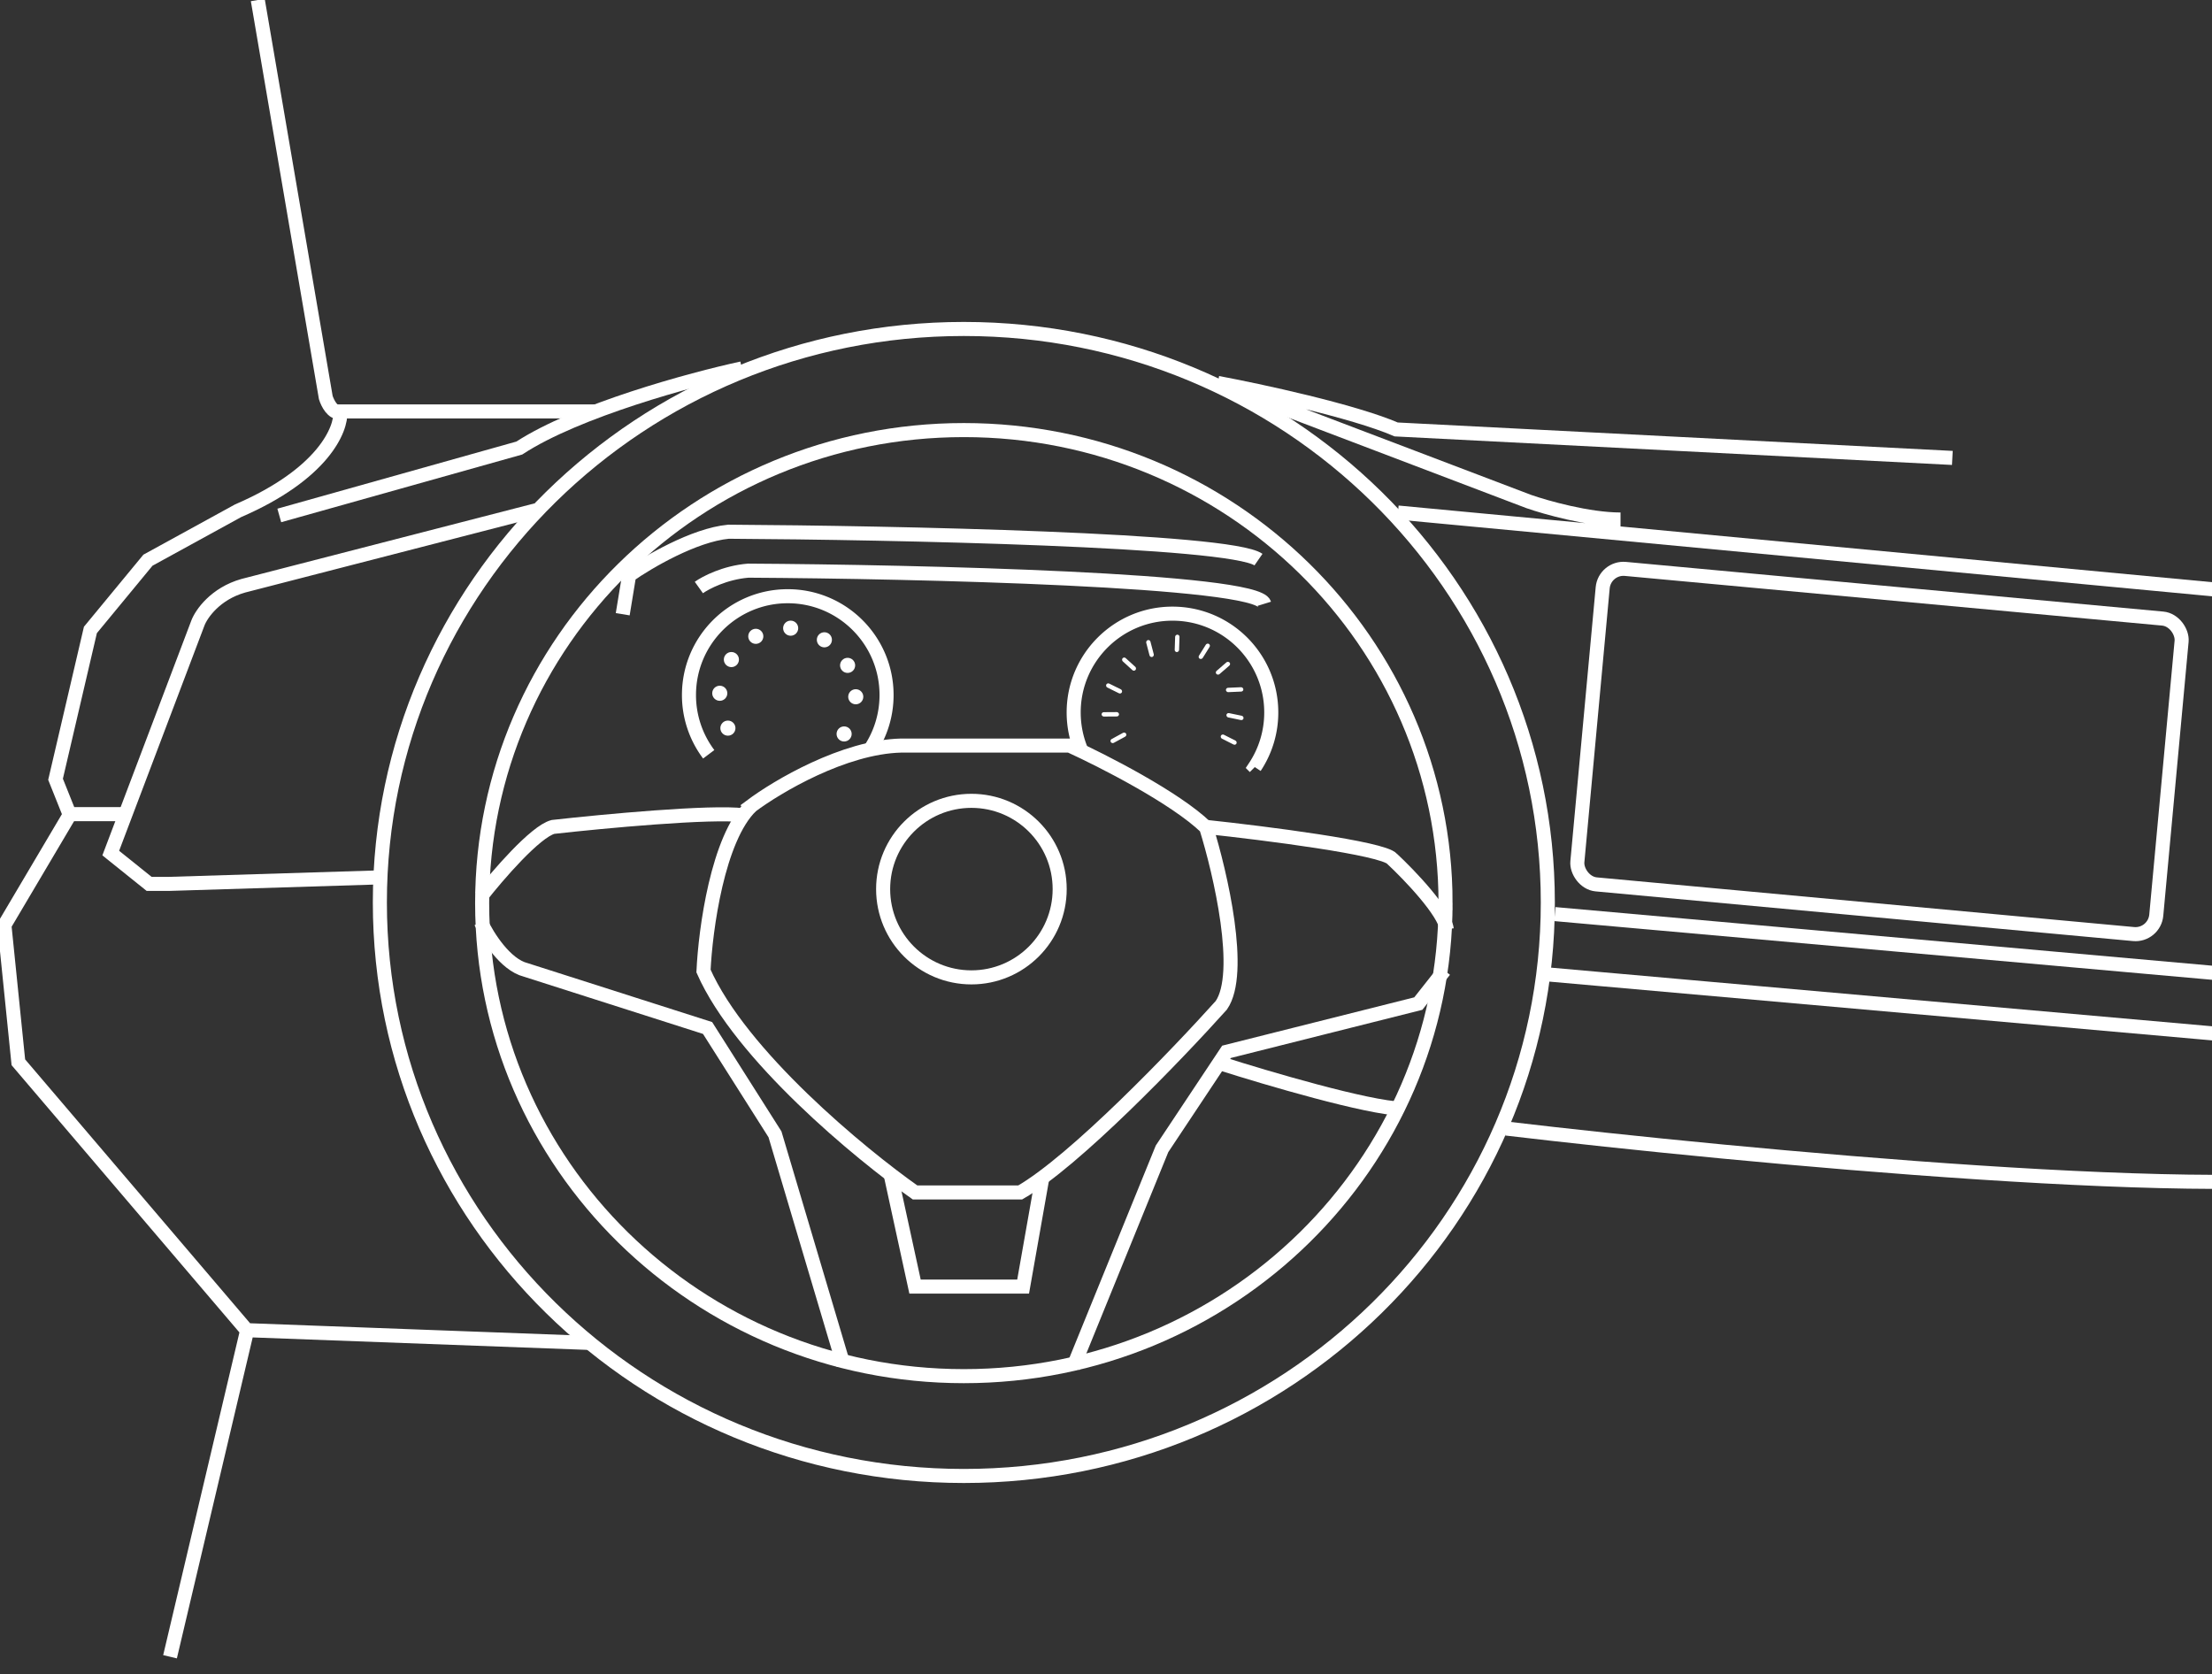 <svg width="502" height="380" fill="none" xmlns="http://www.w3.org/2000/svg">
  <rect width="100%" height="100%" fill="#333333" stroke="none"/>
  <path d="M341.785 256.118c53.456 6.33 167.412 17.092 195.583 9.495 6.902-1.055 21.629-3.165 25.321-3.165m-211.143-41.28 184.373 16.354h26.772M317.257 116.321l188.989 17.804c1.934.484 6.225 3.218 7.913 10.287l13.188 66.206-10.419 11.474-164.063-14.639M276.373 86.912c9.407 1.758 30.676 6.33 40.488 10.55l126.212 6.463M281.384 88.89l65.546 24.926c3.913 1.363 13.558 4.088 20.838 4.088M56.127 301.75 38.587 376M15.903 184.769 1 209.958l3.165 31.125 51.83 60.798 77.943 2.901" stroke="#fff" stroke-width="3.191"/>
  <path d="M135.126 93.373H77.229c.308 4.045-3.904 14.217-23.212 22.552l-20.442 11.211-13.056 15.826-7.913 33.894 3.165 7.913h12.661" stroke="#fff" stroke-width="3.191"/>
  <path d="M168.362 83.615c-11.386 2.461-37.429 9.522-50.512 18.068l-54.468 15.298m22.024 82.163-46.95 1.451H33.84l-8.705-6.99 19.783-52.226c.791-2.066 3.956-6.647 10.287-8.441l66.469-17.144m36.928 17.541c1.539-1.099 5.935-3.403 11.21-3.825 38.334.22 115.424 2.031 117.113 7.517" stroke="#fff" stroke-width="3.191"/>
  <path d="m141.323 139.401 1.451-8.836c4.264-2.99 14.745-9.153 22.552-9.891 37.367.219 113.736 1.793 120.278 6.33m-11.871 60.666c13.232 1.407 40.198 4.827 42.203 7.254 3.912 3.649 11.869 11.948 12.397 15.958m-84.8 99.439 20.178-49.588 14.639-22.024 43.522-10.947 5.935-7.517m-125.685 46.291 5.539 25.454h24.53l4.353-24.662m-127.4-58.029c1.451 3.121 5.513 9.654 10.155 10.814l41.28 13.189 15.298 24.134 15.562 52.358m-82.295-106.298c3.781-4.836 12.344-14.771 16.354-15.826 11.386-1.275 35.977-3.588 43.257-2.638" stroke="#fff" stroke-width="3.191"/>
  <path d="M351.268 204.815c0 71.856-59.309 130.155-132.53 130.155s-132.53-58.299-132.53-130.155c0-71.857 59.309-130.156 132.53-130.156s132.53 58.299 132.53 130.156Z" stroke="#fff" stroke-width="3.191"/>
  <path d="M328.058 204.962c0 59.264-48.917 107.355-109.318 107.355-60.402 0-109.319-48.091-109.319-107.355S158.338 97.607 218.74 97.607c60.401 0 109.318 48.091 109.318 107.355Z" stroke="#fff" stroke-width="3.191"/>
  <path d="M170.47 182.922c-7.597 7.386-10.375 28.048-10.815 37.455 8.441 19.097 35.521 41.456 48.006 50.248h23.871c12.344-7.069 35.564-31.256 45.631-42.467 5.065-7.28-.175-29.937-3.429-40.356-6.963-6.752-23.563-15.21-30.992-18.595h-38.246c-12.978.316-28.092 9.275-34.026 13.715Z" stroke="#fff" stroke-width="3.191"/>
  <circle cx="220.454" cy="201.782" r="20.033" stroke="#fff" stroke-width="3.191"/>
  <path d="M160.84 171.185a22.319 22.319 0 0 1-4.483-13.452c0-12.383 10.038-22.421 22.421-22.421 12.382 0 22.42 10.038 22.42 22.421 0 4.583-1.376 8.846-3.737 12.397m87.307 3.956a22.313 22.313 0 0 0 3.736-12.397c0-12.382-10.037-22.42-22.42-22.42-12.382 0-22.42 10.038-22.42 22.42 0 3.138.645 6.125 1.809 8.836" stroke="#fff" stroke-width="3.191"/>
  <circle cx="165.193" cy="165.25" r="1.714" fill="#fff"/>
  <circle cx="163.348" cy="157.337" r="1.714" fill="#fff"/>
  <circle cx="165.985" cy="149.688" r="1.714" fill="#fff"/>
  <circle cx="171.523" cy="144.412" r="1.714" fill="#fff"/>
  <circle cx="179.437" cy="142.566" r="1.714" fill="#fff"/>
  <circle cx="187.088" cy="145.203" r="1.714" fill="#fff"/>
  <circle cx="192.361" cy="151.006" r="1.714" fill="#fff"/>
  <circle cx="194.209" cy="158.128" r="1.714" fill="#fff"/>
  <circle cx="191.569" cy="166.569" r="1.714" fill="#fff"/>
  <rect x="251.845" y="167.963" width="3.957" height=".992" rx=".496" transform="rotate(-28.594 251.845 167.963)" fill="#fff"/>
  <rect x="249.994" y="161.632" width="3.957" height=".992" rx=".496" transform="rotate(-.387 249.994 161.632)" fill="#fff"/>
  <rect x="251.281" y="154.919" width="3.957" height=".992" rx=".496" transform="rotate(26.294 251.281 154.919)" fill="#fff"/>
  <rect x="255.102" y="149.02" width="3.957" height=".992" rx=".496" transform="rotate(42.35 255.102 149.02)" fill="#fff"/>
  <rect x="260.964" y="145.146" width="3.957" height=".992" rx=".496" transform="rotate(75.326 260.964 145.146)" fill="#fff"/>
  <rect x="267.699" y="144.051" width="3.957" height=".992" rx=".496" transform="rotate(91.915 267.699 144.051)" fill="#fff"/>
  <rect x="274.771" y="146.397" width="3.957" height=".992" rx=".496" transform="rotate(121.981 274.771 146.397)" fill="#fff"/>
  <rect x="279.365" y="150.738" width="3.957" height=".992" rx=".496" transform="rotate(139.174 279.365 150.738)" fill="#fff"/>
  <rect x="282.191" y="156.932" width="3.957" height=".992" rx=".496" transform="rotate(177.487 282.191 156.932)" fill="#fff"/>
  <rect x="282.107" y="163.518" width="3.957" height=".992" rx=".496" transform="rotate(-168.257 282.107 163.518)" fill="#fff"/>
  <rect x="280.387" y="169.192" width="3.957" height=".992" rx=".496" transform="rotate(-153.247 280.387 169.192)" fill="#fff"/>
  <path d="m58.502 0 15.43 90.208c.396 1.275 1.61 3.72 3.297 3.297m199.805 147.841c10.462 3.341 33.34 10.076 41.147 10.287" stroke="#fff" stroke-width="3.191"/>
  <rect x="364.158" y="128.678" width="131.938" height="71.902" rx="4.735" transform="rotate(5.282 364.158 128.678)" stroke="#fff" stroke-width="3.191"/>
</svg>
